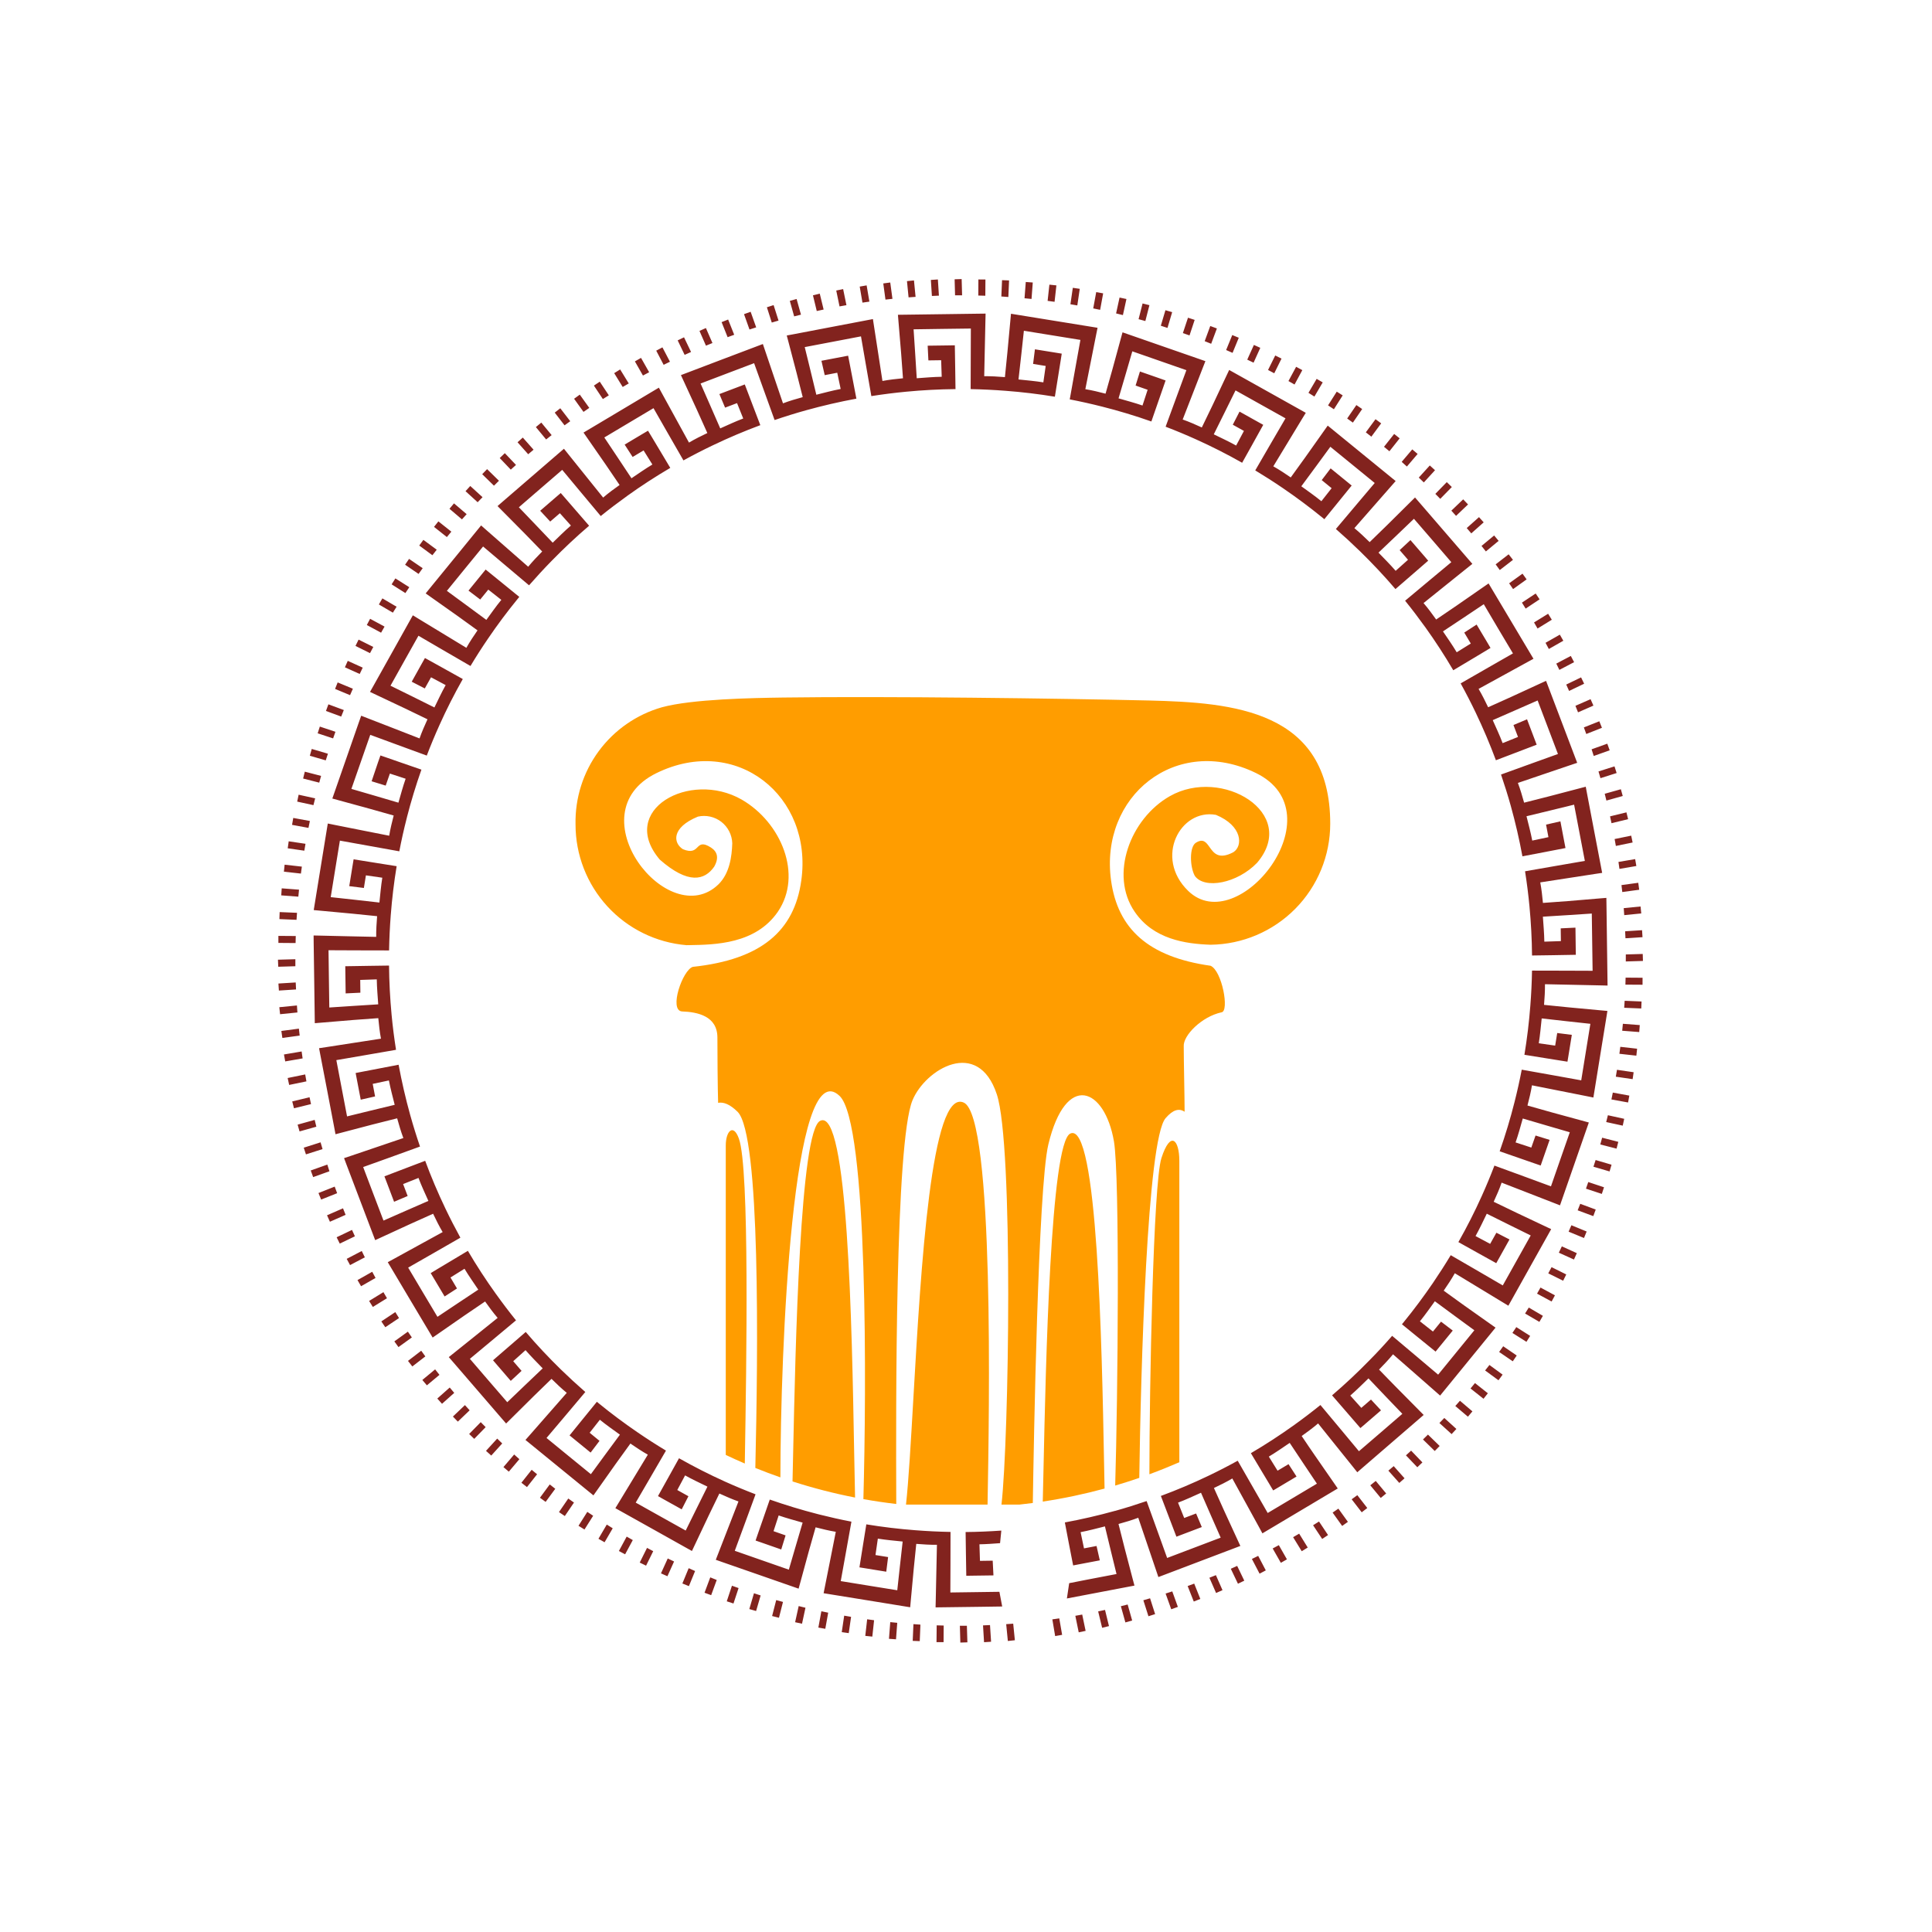 <svg width="143" height="143" viewBox="0 0 143 143" fill="none" xmlns="http://www.w3.org/2000/svg">
<path fill-rule="evenodd" clip-rule="evenodd" d="M107.796 105.766L107.444 106.148L106.541 105.327C106.662 105.201 106.783 105.079 106.902 104.953L107.796 105.766ZM106.559 107.027L106.195 107.398L105.324 106.545C105.448 106.426 105.57 106.303 105.693 106.183L106.559 107.027ZM105.282 108.243L104.905 108.601L104.063 107.72C104.192 107.604 104.319 107.488 104.446 107.371L105.282 108.243ZM103.959 109.418L103.571 109.762L102.762 108.852C102.895 108.742 103.027 108.631 103.158 108.518L103.959 109.418ZM102.6 110.542L102.198 110.873L101.425 109.938C101.56 109.832 101.695 109.723 101.829 109.614L102.6 110.542ZM101.201 111.618L100.789 111.935L100.046 110.972C100.188 110.871 100.328 110.772 100.465 110.668L101.201 111.618ZM99.767 112.642L99.342 112.945L98.636 111.957C98.779 111.862 98.921 111.762 99.062 111.664L99.767 112.642ZM98.297 113.619L97.863 113.908L97.19 112.893C97.337 112.801 97.483 112.712 97.629 112.617L98.297 113.619ZM96.794 114.543L96.35 114.816L95.712 113.777C95.861 113.691 96.011 113.605 96.16 113.516L96.794 114.543ZM95.254 115.417L94.804 115.674L94.199 114.612C94.351 114.532 94.504 114.449 94.655 114.367L95.254 115.417ZM93.69 116.234L93.229 116.477L92.661 115.389C92.815 115.315 92.972 115.239 93.127 115.161L93.69 116.234ZM92.098 116.996L91.629 117.222L91.1 116.115C91.256 116.047 91.412 115.974 91.571 115.902L92.098 116.996ZM90.485 117.698L90.01 117.908L89.516 116.779C89.676 116.715 89.836 116.652 89.997 116.587L90.485 117.698ZM88.844 118.347L88.359 118.54L87.906 117.394C88.07 117.335 88.23 117.273 88.391 117.213L88.844 118.347ZM87.182 118.937L86.691 119.113L86.274 117.948C86.44 117.895 86.603 117.844 86.768 117.79L87.182 118.937ZM85.498 119.471L85.004 119.629L84.627 118.446C84.793 118.399 84.958 118.349 85.124 118.3L85.498 119.471ZM83.799 119.944L83.297 120.086L82.963 118.886C83.13 118.845 83.298 118.804 83.465 118.76L83.799 119.944ZM82.083 120.358L81.576 120.484L81.282 119.271C81.451 119.236 81.619 119.2 81.79 119.161L82.083 120.358ZM80.354 120.712L79.843 120.82L79.593 119.596C79.762 119.566 79.933 119.536 80.102 119.504L80.354 120.712ZM78.615 121.006L78.099 121.097L77.891 119.86C78.063 119.836 78.233 119.813 78.404 119.787L78.615 121.006ZM75.117 121.405L74.597 121.46L74.475 120.215C74.648 120.202 74.821 120.192 74.994 120.178L75.117 121.405ZM73.356 121.516L72.836 121.551L72.76 120.306C72.933 120.3 73.105 120.29 73.277 120.282L73.356 121.516ZM71.603 121.56L71.081 121.577L71.047 120.333C71.22 120.334 71.394 120.335 71.565 120.333L71.603 121.56ZM69.84 121.546L69.317 121.545L69.33 120.303C69.501 120.308 69.675 120.313 69.848 120.317L69.84 121.546ZM68.077 121.471L67.556 121.452L67.609 120.213C67.781 120.225 67.954 120.237 68.126 120.249L68.077 121.471ZM66.32 121.336L65.799 121.299L65.894 120.064C66.067 120.082 66.24 120.098 66.411 120.115L66.32 121.336ZM64.566 121.136L64.045 121.082L64.184 119.854C64.354 119.879 64.525 119.904 64.697 119.924L64.566 121.136ZM62.821 120.878L62.304 120.805L62.484 119.586C62.654 119.616 62.824 119.645 62.994 119.673L62.821 120.878ZM61.086 120.558L60.572 120.468L60.794 119.26C60.963 119.296 61.13 119.332 61.3 119.365L61.086 120.558ZM59.363 120.181L58.852 120.071L59.116 118.875C59.284 118.916 59.453 118.96 59.618 119L59.363 120.181ZM57.656 119.741L57.149 119.613L57.452 118.433C57.617 118.481 57.785 118.523 57.954 118.569L57.656 119.741ZM55.964 119.242L55.462 119.097L55.806 117.928C55.97 117.981 56.133 118.038 56.3 118.089L55.964 119.242ZM54.29 118.686L53.793 118.523L54.176 117.37C54.34 117.428 54.503 117.486 54.667 117.543L54.29 118.686ZM52.638 118.069L52.147 117.889L52.571 116.751C52.73 116.817 52.89 116.882 53.05 116.944L52.638 118.069ZM50.991 117.4L50.507 117.204L50.974 116.072C51.131 116.144 51.288 116.216 51.448 116.282L50.991 117.4ZM49.401 116.668L48.923 116.455L49.424 115.352C49.58 115.429 49.736 115.501 49.892 115.576L49.401 116.668ZM47.82 115.885L47.35 115.656L47.891 114.569C48.044 114.65 48.196 114.732 48.349 114.813L47.82 115.885ZM46.269 115.045L45.808 114.8L46.385 113.734C46.535 113.823 46.685 113.905 46.837 113.991L46.269 115.045ZM44.749 114.153L44.295 113.895L44.912 112.843C45.058 112.936 45.206 113.028 45.351 113.119L44.749 114.153ZM43.261 113.209L42.818 112.933L43.471 111.903C43.616 111.999 43.758 112.097 43.904 112.192L43.261 113.209ZM41.806 112.212L41.373 111.92L42.062 110.915C42.201 111.017 42.343 111.115 42.484 111.215L41.806 112.212ZM40.386 111.164L39.965 110.858L40.69 109.873C40.826 109.981 40.962 110.089 41.099 110.194L40.386 111.164ZM39.005 110.069L38.593 109.747L39.353 108.789C39.487 108.899 39.62 109.009 39.753 109.12L39.005 110.069ZM37.662 108.927L37.263 108.589L38.057 107.657C38.184 107.773 38.314 107.887 38.443 108.003L37.662 108.927ZM36.361 107.736L35.972 107.387L36.801 106.48C36.925 106.599 37.048 106.719 37.173 106.839L36.361 107.736ZM35.101 106.5L34.725 106.138L35.583 105.263C35.701 105.388 35.824 105.51 35.946 105.632L35.101 106.5ZM33.887 105.224L33.523 104.848L34.413 104.001C34.528 104.13 34.646 104.258 34.762 104.386L33.887 105.224ZM32.717 103.904L32.367 103.516L33.287 102.7C33.396 102.833 33.509 102.965 33.622 103.096L32.717 103.904ZM31.596 102.538L31.26 102.14L32.207 101.356C32.313 101.491 32.421 101.628 32.528 101.762L31.596 102.538ZM30.519 101.14L30.198 100.729L31.178 99.976C31.278 100.116 31.379 100.258 31.482 100.396L30.519 101.14ZM29.494 99.707L29.188 99.285L30.19 98.564C30.286 98.707 30.387 98.848 30.484 98.992L29.494 99.707ZM28.518 98.237L28.226 97.805L29.26 97.117C29.352 97.264 29.441 97.411 29.534 97.559L28.518 98.237ZM27.596 96.736L27.32 96.291L28.38 95.641C28.467 95.79 28.556 95.941 28.642 96.091L27.596 96.736ZM26.725 95.202L26.461 94.747L27.551 94.132C27.632 94.284 27.712 94.44 27.796 94.59L26.725 95.202ZM25.91 93.638L25.662 93.176L26.776 92.595C26.852 92.753 26.928 92.908 27.004 93.062L25.91 93.638ZM25.148 92.047L24.917 91.578L26.054 91.034C26.123 91.192 26.197 91.35 26.269 91.507L25.148 92.047ZM24.419 90.429L24.206 89.951L25.388 89.435C25.452 89.598 25.517 89.757 25.581 89.918L24.419 90.429ZM23.77 88.788L23.573 88.304L24.773 87.829C24.832 87.991 24.895 88.153 24.954 88.316L23.77 88.788ZM23.179 87.125L23 86.634L24.227 86.199C24.277 86.363 24.329 86.529 24.383 86.693L23.179 87.125ZM22.645 85.443L22.483 84.948L23.727 84.551C23.775 84.718 23.824 84.884 23.874 85.052L22.645 85.443ZM22.172 83.744L22.029 83.242L23.292 82.89L23.415 83.395L22.172 83.744ZM21.759 82.03L21.63 81.524L22.912 81.215C22.947 81.384 22.984 81.554 23.02 81.722L21.759 82.03ZM21.403 80.303L21.292 79.791L22.589 79.526C22.618 79.696 22.65 79.867 22.68 80.039L21.403 80.303ZM21.111 78.562L21.018 78.048L22.326 77.826C22.349 77.997 22.373 78.169 22.398 78.34L21.111 78.562ZM20.899 76.825L20.825 76.308L22.122 76.136C22.138 76.308 22.16 76.48 22.181 76.65L20.899 76.825ZM20.73 75.068L20.675 74.55L21.977 74.421C21.99 74.595 22 74.768 22.014 74.939L20.73 75.068ZM20.643 73.318L20.608 72.797L21.888 72.718C21.894 72.89 21.904 73.064 21.913 73.236L20.643 73.318ZM20.595 71.555L20.573 71.034L21.862 70.998C21.861 71.172 21.859 71.345 21.862 71.517L20.595 71.555ZM20.606 69.791L20.605 69.271L21.891 69.281C21.884 69.453 21.885 69.624 21.878 69.801L20.606 69.791ZM20.681 68.029L20.699 67.509L21.984 67.563C21.972 67.736 21.957 67.909 21.948 68.082L20.681 68.029ZM20.817 66.272L20.852 65.752L22.133 65.85C22.115 66.023 22.098 66.196 22.082 66.368L20.817 66.272ZM21.014 64.519L21.067 64.001L22.343 64.145C22.318 64.316 22.295 64.489 22.273 64.659L21.014 64.519ZM21.296 62.788L21.369 62.27L22.612 62.455C22.58 62.626 22.553 62.797 22.525 62.965L21.296 62.788ZM21.617 61.053L21.706 60.541L22.936 60.767C22.9 60.935 22.868 61.106 22.832 61.277L21.617 61.053ZM21.997 59.332L22.104 58.822L23.326 59.091C23.283 59.26 23.241 59.428 23.2 59.594L21.997 59.332ZM22.436 57.624L22.56 57.117L23.766 57.429C23.718 57.595 23.675 57.761 23.629 57.929L22.436 57.624ZM22.933 55.937L23.075 55.434L24.271 55.787C24.216 55.951 24.161 56.115 24.111 56.28L22.933 55.937ZM23.513 54.277L23.673 53.779L24.828 54.164C24.768 54.328 24.713 54.492 24.655 54.654L23.513 54.277ZM24.127 52.622L24.307 52.131L25.448 52.555C25.383 52.715 25.317 52.879 25.254 53.038L24.127 52.622ZM24.801 50.992L24.993 50.511L26.119 50.977C26.047 51.135 25.979 51.296 25.91 51.453L24.801 50.992ZM25.529 49.391L25.741 48.914L26.848 49.417C26.773 49.572 26.697 49.728 26.624 49.885L25.529 49.391ZM26.312 47.809L26.542 47.342L27.63 47.885C27.548 48.037 27.467 48.189 27.387 48.343L26.312 47.809ZM27.151 46.261L27.395 45.801L28.463 46.378C28.376 46.529 28.292 46.681 28.206 46.83L27.151 46.261ZM28.043 44.74L28.303 44.29L29.355 44.908C29.263 45.053 29.171 45.201 29.079 45.347L28.043 44.74ZM28.987 43.252L29.265 42.811L30.295 43.464C30.198 43.608 30.1 43.752 30.004 43.897L28.987 43.252ZM29.984 41.799L30.277 41.368L31.286 42.056C31.182 42.197 31.082 42.338 30.981 42.48L29.984 41.799ZM31.031 40.38L31.337 39.959L32.325 40.688C32.217 40.824 32.108 40.96 32.004 41.096L31.031 40.38ZM32.125 38.998L32.447 38.59L33.407 39.351C33.296 39.485 33.186 39.618 33.076 39.752L32.125 38.998ZM33.269 37.658L33.603 37.258L34.54 38.056C34.422 38.184 34.309 38.315 34.192 38.443L33.269 37.658ZM34.457 36.356L34.807 35.971L35.716 36.8C35.595 36.926 35.474 37.048 35.354 37.174L34.457 36.356ZM35.691 35.098L36.053 34.724L36.931 35.584C36.805 35.703 36.683 35.826 36.561 35.949L35.691 35.098ZM36.989 33.903L37.365 33.542L38.193 34.413C38.064 34.53 37.935 34.645 37.807 34.761L36.989 33.903ZM38.307 32.735L38.696 32.387L39.493 33.286C39.36 33.397 39.228 33.509 39.095 33.621L38.307 32.735ZM39.663 31.611L40.065 31.279L40.83 32.205L40.423 32.528L39.663 31.611ZM41.059 30.541L41.471 30.219L42.208 31.177C42.066 31.278 41.926 31.378 41.786 31.481L41.059 30.541ZM42.492 29.515L42.914 29.209L43.617 30.191C43.474 30.288 43.331 30.389 43.189 30.487L42.492 29.515ZM43.959 28.541L44.392 28.25L45.063 29.261C44.916 29.353 44.769 29.442 44.622 29.536L43.959 28.541ZM45.46 27.619L45.902 27.345L46.538 28.381C46.388 28.467 46.238 28.556 46.09 28.643L45.46 27.619ZM46.993 26.749L47.446 26.489L48.048 27.551C47.895 27.632 47.74 27.713 47.589 27.796L46.993 26.749ZM48.572 25.955L49.031 25.711L49.588 26.774C49.432 26.85 49.276 26.924 49.12 27.002L48.572 25.955ZM50.159 25.194L50.629 24.966L51.149 26.052L50.675 26.266L50.159 25.194ZM51.773 24.492L52.249 24.28L52.733 25.39C52.573 25.455 52.411 25.519 52.252 25.585L51.773 24.492ZM53.41 23.843L53.894 23.651L54.343 24.778C54.179 24.835 54.018 24.898 53.856 24.957L53.41 23.843ZM55.07 23.253L55.56 23.077L55.97 24.23C55.804 24.282 55.638 24.334 55.475 24.389L55.07 23.253ZM56.763 22.743L57.26 22.583L57.624 23.729C57.456 23.776 57.29 23.826 57.124 23.874L56.763 22.743ZM58.46 22.271L58.961 22.13L59.285 23.29C59.119 23.334 58.95 23.374 58.781 23.417L58.46 22.271ZM60.172 21.858L60.676 21.734L60.962 22.911C60.792 22.945 60.626 22.982 60.454 23.021L60.172 21.858ZM61.896 21.504L62.406 21.398L62.65 22.588C62.479 22.617 62.309 22.649 62.139 22.679L61.896 21.504ZM63.633 21.212L64.145 21.123L64.349 22.325C64.178 22.349 64.007 22.373 63.836 22.399L63.633 21.212ZM65.377 20.979L65.893 20.909L66.056 22.119C65.884 22.136 65.713 22.157 65.539 22.175L65.377 20.979ZM67.131 20.808L67.649 20.756L67.768 21.973C67.596 21.985 67.422 21.995 67.249 22.009L67.131 20.808ZM68.899 20.72L69.419 20.685L69.495 21.883C69.321 21.887 69.149 21.899 68.976 21.906L68.899 20.72ZM70.658 20.672L71.178 20.656L71.211 21.86C71.037 21.858 70.865 21.857 70.69 21.857L70.658 20.672ZM72.417 20.685L72.938 20.688L72.93 21.889C72.756 21.882 72.583 21.879 72.411 21.875L72.417 20.685ZM74.168 20.737L74.688 20.756L74.635 21.982C74.46 21.969 74.29 21.955 74.116 21.945L74.168 20.737ZM75.924 20.872L76.442 20.909L76.35 22.128C76.178 22.11 76.005 22.093 75.832 22.077L75.924 20.872ZM77.672 21.069L78.191 21.124L78.055 22.339C77.883 22.314 77.713 22.29 77.541 22.269L77.672 21.069ZM79.406 21.303L79.92 21.378L79.739 22.607C79.569 22.577 79.398 22.547 79.229 22.52L79.406 21.303ZM81.138 21.622L81.652 21.713L81.428 22.933C81.257 22.895 81.089 22.861 80.917 22.827L81.138 21.622ZM82.866 22.024L83.375 22.132L83.114 23.322C82.945 23.28 82.777 23.238 82.609 23.198L82.866 22.024ZM84.57 22.461L85.076 22.588L84.775 23.762C84.609 23.714 84.442 23.673 84.274 23.625L84.57 22.461ZM86.261 22.961L86.76 23.104L86.413 24.271C86.25 24.218 86.084 24.161 85.92 24.11L86.261 22.961ZM87.931 23.516L88.425 23.677L88.044 24.827C87.881 24.767 87.718 24.711 87.553 24.654L87.931 23.516ZM89.58 24.13L90.07 24.311L89.647 25.445C89.487 25.38 89.327 25.316 89.167 25.252L89.58 24.13ZM91.208 24.8L91.69 24.999L91.23 26.118C91.071 26.047 90.913 25.977 90.754 25.908L91.208 24.8ZM92.809 25.531L93.283 25.744L92.786 26.844C92.63 26.769 92.473 26.695 92.317 26.62L92.809 25.531ZM94.388 26.312L94.853 26.542L94.316 27.629C94.162 27.546 94.009 27.465 93.856 27.385L94.388 26.312ZM95.935 27.15L96.393 27.396L95.818 28.461C95.668 28.374 95.516 28.29 95.367 28.204L95.935 27.15ZM97.454 28.043L97.903 28.303L97.288 29.352C97.142 29.26 96.995 29.168 96.848 29.076L97.454 28.043ZM98.942 28.988L99.382 29.265L98.73 30.292C98.586 30.194 98.443 30.1 98.298 30.004L98.942 28.988ZM100.394 29.982L100.824 30.275L100.136 31.28C99.996 31.179 99.855 31.079 99.713 30.977L100.394 29.982ZM101.811 31.028L102.23 31.335L101.503 32.321C101.367 32.215 101.232 32.106 101.094 32L101.811 31.028ZM103.191 32.12L103.598 32.444L102.84 33.401C102.707 33.29 102.573 33.18 102.44 33.07L103.191 32.12ZM104.531 33.263L104.928 33.599L104.134 34.531C104.007 34.415 103.877 34.301 103.748 34.185L104.531 33.263ZM105.829 34.452L106.215 34.803L105.387 35.708C105.263 35.587 105.14 35.467 105.014 35.349L105.829 34.452ZM107.086 35.685L107.459 36.048L106.603 36.923C106.483 36.798 106.36 36.677 106.239 36.554L107.086 35.685ZM108.3 36.96L108.66 37.337L107.772 38.183C107.657 38.054 107.543 37.925 107.424 37.797L108.3 36.96ZM109.471 38.276L109.817 38.663L108.899 39.479C108.787 39.346 108.676 39.215 108.563 39.085L109.471 38.276ZM110.591 39.634L110.924 40.033L109.979 40.815C109.874 40.679 109.764 40.544 109.657 40.408L110.591 39.634ZM111.665 41.028L111.985 41.439L111.008 42.193C110.907 42.051 110.808 41.911 110.704 41.772L111.665 41.028ZM112.691 42.461L112.995 42.884L111.994 43.602C111.899 43.459 111.798 43.317 111.701 43.174L112.691 42.461ZM113.665 43.928L113.955 44.361L112.924 45.046C112.833 44.899 112.743 44.751 112.649 44.605L113.665 43.928ZM114.586 45.428L114.86 45.871L113.805 46.521C113.72 46.371 113.633 46.222 113.544 46.072L114.586 45.428ZM115.454 46.975L115.712 47.426L114.64 48.036C114.559 47.883 114.476 47.73 114.395 47.578L115.454 46.975ZM116.266 48.551L116.509 49.011L115.419 49.583C115.344 49.427 115.269 49.271 115.191 49.117L116.266 48.551ZM117.026 50.138L117.253 50.607L116.139 51.141C116.069 50.983 115.997 50.826 115.927 50.668L117.026 50.138ZM117.729 51.751L117.939 52.226L116.801 52.725C116.736 52.564 116.674 52.402 116.608 52.242L117.729 51.751ZM118.376 53.386L118.57 53.87L117.411 54.328C117.354 54.165 117.292 54.004 117.232 53.841L118.376 53.386ZM118.966 55.045L119.143 55.535L117.963 55.955C117.911 55.791 117.859 55.627 117.805 55.461L118.966 55.045ZM119.499 56.723L119.657 57.217L118.46 57.598C118.414 57.43 118.365 57.265 118.315 57.1L119.499 56.723ZM119.97 58.417L120.11 58.917L118.901 59.255C118.86 59.087 118.819 58.919 118.776 58.752L119.97 58.417ZM120.383 60.128L120.507 60.632L119.278 60.93C119.243 60.761 119.207 60.592 119.17 60.424L120.383 60.128ZM120.736 61.852L120.841 62.359L119.601 62.614C119.572 62.443 119.541 62.273 119.509 62.103L120.736 61.852ZM121.029 63.588L121.117 64.099L119.866 64.312C119.841 64.14 119.819 63.968 119.793 63.797L121.029 63.588ZM121.258 65.341L121.328 65.856L120.075 66.025C120.058 65.852 120.037 65.681 120.016 65.511L121.258 65.341ZM121.429 67.095L121.48 67.61L120.22 67.735C120.207 67.563 120.197 67.389 120.183 67.217L121.429 67.095ZM121.539 68.85L121.573 69.367L120.311 69.447C120.305 69.275 120.294 69.103 120.287 68.93L121.539 68.85ZM121.589 70.609L121.605 71.126L120.336 71.164C120.336 70.99 120.339 70.818 120.337 70.645L121.589 70.609ZM121.577 72.37L121.575 72.887L120.308 72.879C120.314 72.706 120.318 72.533 120.321 72.361L121.577 72.37ZM121.502 74.127L121.481 74.644L120.216 74.592C120.229 74.42 120.241 74.247 120.252 74.075L121.502 74.127ZM121.37 75.873L121.331 76.389L120.07 76.292C120.088 76.121 120.104 75.949 120.12 75.777L121.37 75.873ZM121.173 77.622L121.117 78.137L119.862 77.997C119.886 77.826 119.909 77.655 119.93 77.482L121.173 77.622ZM120.916 79.363L120.842 79.875L119.597 79.693L119.683 79.183L120.916 79.363ZM120.597 81.093L120.505 81.602L119.272 81.377C119.307 81.207 119.341 81.038 119.375 80.869L120.597 81.093ZM120.218 82.811L120.109 83.317L118.885 83.05C118.927 82.882 118.971 82.713 119.011 82.546L120.218 82.811ZM119.781 84.516L119.652 85.018L118.448 84.71C118.494 84.543 118.536 84.376 118.584 84.209L119.781 84.516ZM119.281 86.208L119.135 86.706L117.942 86.356C117.995 86.192 118.051 86.027 118.102 85.861L119.281 86.208ZM118.723 87.878L118.561 88.369L117.387 87.981C117.446 87.817 117.502 87.655 117.558 87.491L118.723 87.878ZM118.11 89.527L117.93 90.012L116.773 89.583C116.837 89.421 116.901 89.262 116.964 89.102L118.11 89.527ZM117.438 91.152L117.242 91.633L116.103 91.163C116.172 91.005 116.242 90.847 116.31 90.688L117.438 91.152ZM116.711 92.754L116.499 93.226L115.379 92.72C115.455 92.564 115.529 92.408 115.602 92.252L116.711 92.754ZM115.929 94.33L115.699 94.795L114.597 94.249C114.678 94.096 114.762 93.945 114.841 93.79L115.929 94.33ZM115.091 95.876L114.846 96.333L113.767 95.751C113.853 95.601 113.937 95.449 114.023 95.3L115.091 95.876ZM114.2 97.394L113.94 97.841L112.881 97.222C112.972 97.075 113.066 96.929 113.155 96.781L114.2 97.394ZM113.257 98.878L112.982 99.317L111.944 98.66C112.041 98.517 112.138 98.374 112.232 98.228L113.257 98.878ZM112.263 100.33L111.971 100.759L110.96 100.068C111.063 99.928 111.161 99.786 111.262 99.645L112.263 100.33ZM111.218 101.746L110.913 102.163L109.922 101.438C110.029 101.303 110.138 101.168 110.243 101.031L111.218 101.746ZM110.126 103.125L109.805 103.532L108.843 102.77C108.953 102.637 109.063 102.504 109.173 102.37L110.126 103.125ZM74.021 114.22C73.518 114.257 73.002 114.296 72.495 114.304C72.507 114.711 72.52 115.12 72.534 115.53C72.85 115.526 73.165 115.52 73.476 115.516C73.494 115.879 73.514 116.24 73.532 116.605C73.036 116.612 72.54 116.618 72.045 116.625C71.87 116.626 71.697 116.628 71.521 116.633C71.516 116.451 71.515 116.268 71.512 116.087L71.493 114.929C71.488 114.544 71.477 113.844 71.472 113.457C71.471 113.436 71.47 113.415 71.468 113.396C72.35 113.388 73.234 113.35 74.114 113.289L74.021 114.22ZM103.041 98.875C103.055 98.887 103.069 98.898 103.083 98.909C103.602 99.348 104.366 99.988 104.886 100.428C105.407 100.868 105.927 101.307 106.446 101.747C106.894 101.199 107.34 100.652 107.786 100.105L109.126 98.463C108.649 98.115 108.172 97.764 107.696 97.415C107.22 97.066 106.679 96.663 106.203 96.314C105.847 96.805 105.486 97.322 105.097 97.799C105.418 98.052 105.741 98.303 106.062 98.556L106.659 97.824C106.948 98.044 107.238 98.264 107.528 98.484L106.587 99.636C106.476 99.77 106.367 99.907 106.257 100.041C106.116 99.929 105.973 99.813 105.834 99.699C105.534 99.455 105.233 99.212 104.934 98.969C104.635 98.726 104.091 98.282 103.792 98.038C103.784 98.032 103.775 98.025 103.767 98.018C103.811 97.965 103.854 97.912 103.898 97.859C104.667 96.917 105.386 95.948 106.059 94.963C106.52 94.285 106.96 93.6 107.378 92.905C107.392 92.914 107.409 92.922 107.424 92.931C108.012 93.274 108.875 93.771 109.464 94.114C110.052 94.457 110.641 94.801 111.23 95.143C111.574 94.526 111.919 93.91 112.264 93.294C112.609 92.678 112.954 92.061 113.298 91.444C112.767 91.183 112.237 90.92 111.707 90.659C111.178 90.397 110.575 90.096 110.046 89.834C109.78 90.379 109.515 90.951 109.214 91.489C109.575 91.681 109.935 91.873 110.296 92.067C110.45 91.791 110.604 91.517 110.757 91.243C111.081 91.407 111.404 91.573 111.728 91.74L111.003 93.039C110.919 93.191 110.833 93.344 110.747 93.496C110.588 93.408 110.429 93.319 110.272 93.232C109.934 93.043 109.596 92.855 109.259 92.669C108.922 92.481 108.311 92.139 107.973 91.952C107.965 91.945 107.955 91.942 107.945 91.936C108.577 90.821 109.153 89.686 109.673 88.53C110.009 87.784 110.322 87.032 110.612 86.273C110.629 86.28 110.648 86.286 110.664 86.292C111.303 86.529 112.24 86.868 112.88 87.103C113.519 87.338 114.157 87.574 114.797 87.809C115.028 87.141 115.261 86.474 115.493 85.807L116.191 83.806C115.623 83.642 115.055 83.476 114.488 83.31C113.922 83.144 113.276 82.953 112.71 82.788C112.544 83.37 112.382 83.98 112.178 84.558C112.567 84.685 112.955 84.812 113.343 84.939C113.448 84.642 113.551 84.345 113.656 84.047C114.002 84.153 114.35 84.263 114.697 84.37C114.534 84.837 114.371 85.305 114.208 85.773L114.036 86.267C113.863 86.209 113.692 86.149 113.521 86.09C113.158 85.965 112.79 85.837 112.427 85.71C112.065 85.582 111.401 85.354 111.037 85.227C111.025 85.223 111.013 85.219 111.001 85.215C111.426 84.01 111.793 82.791 112.103 81.559C112.303 80.768 112.48 79.973 112.634 79.174C112.657 79.178 112.681 79.182 112.704 79.186C113.373 79.308 114.355 79.48 115.025 79.6C115.695 79.72 116.365 79.842 117.037 79.963C117.149 79.265 117.262 78.567 117.375 77.871C117.489 77.174 117.602 76.477 117.714 75.779C117.127 75.716 116.54 75.652 115.954 75.587C115.367 75.523 114.696 75.446 114.111 75.38C114.046 75.983 113.993 76.611 113.895 77.22C114.3 77.278 114.703 77.335 115.108 77.393L115.26 76.46C115.621 76.506 115.981 76.552 116.341 76.597L116.103 78.066C116.074 78.237 116.047 78.41 116.018 78.582C115.839 78.554 115.659 78.524 115.481 78.497C115.1 78.435 114.717 78.374 114.337 78.314L112.883 78.08C112.866 78.076 112.85 78.074 112.832 78.072C113.03 76.87 113.176 75.663 113.269 74.452C113.337 73.583 113.381 72.712 113.394 71.842C113.422 71.842 113.45 71.841 113.477 71.841C114.158 71.845 115.154 71.845 115.836 71.846C116.518 71.848 117.197 71.852 117.879 71.854C117.868 71.148 117.859 70.442 117.849 69.737C117.84 69.031 117.83 68.325 117.819 67.618C117.228 67.656 116.639 67.695 116.051 67.734C115.462 67.771 114.788 67.812 114.199 67.85C114.24 68.455 114.297 69.083 114.306 69.698C114.713 69.686 115.122 69.671 115.532 69.658C115.527 69.344 115.524 69.028 115.519 68.714C115.883 68.696 116.245 68.679 116.61 68.661C116.617 69.157 116.624 69.652 116.629 70.148C116.632 70.322 116.634 70.497 116.637 70.671C116.454 70.675 116.272 70.678 116.092 70.68C115.707 70.686 115.321 70.692 114.934 70.7C114.549 70.705 113.848 70.715 113.463 70.721C113.44 70.72 113.418 70.722 113.396 70.723C113.384 69.506 113.321 68.293 113.206 67.082C113.124 66.215 113.015 65.351 112.879 64.49C112.908 64.486 112.936 64.479 112.965 64.474C113.637 64.36 114.618 64.187 115.29 64.069C115.962 63.95 116.632 63.837 117.305 63.721C117.172 63.028 117.04 62.334 116.908 61.64C116.776 60.946 116.643 60.252 116.51 59.558C115.937 59.7 115.361 59.839 114.788 59.979C114.215 60.119 113.558 60.277 112.986 60.415C113.133 61.002 113.296 61.612 113.412 62.217C113.812 62.133 114.211 62.047 114.61 61.963C114.551 61.654 114.493 61.343 114.434 61.035L115.496 60.793L115.773 62.255C115.806 62.426 115.838 62.599 115.872 62.769C115.692 62.804 115.514 62.838 115.336 62.873C114.955 62.946 114.576 63.019 114.199 63.092C113.82 63.165 113.132 63.296 112.753 63.369L112.685 63.382C112.454 62.13 112.168 60.89 111.826 59.661C111.608 58.877 111.364 58.101 111.101 57.329C111.125 57.321 111.149 57.311 111.173 57.302C111.814 57.072 112.75 56.731 113.39 56.5L115.314 55.809L114.562 53.827C114.311 53.168 114.06 52.507 113.81 51.846C113.268 52.085 112.726 52.323 112.186 52.559C111.645 52.798 111.027 53.065 110.487 53.303C110.733 53.856 111.002 54.426 111.219 55.003C111.599 54.851 111.977 54.699 112.357 54.547C112.244 54.253 112.132 53.959 112.021 53.664L113.026 53.241L113.554 54.631C113.616 54.794 113.678 54.957 113.739 55.12C113.569 55.186 113.401 55.248 113.23 55.314C112.869 55.451 112.508 55.59 112.148 55.727C111.787 55.863 111.13 56.114 110.772 56.252C110.755 56.26 110.739 56.265 110.722 56.272C110.279 55.081 109.782 53.909 109.231 52.756C108.88 52.023 108.507 51.299 108.113 50.583C108.13 50.573 108.148 50.563 108.165 50.552C108.756 50.216 109.618 49.718 110.21 49.378C110.802 49.038 111.392 48.702 111.984 48.363C111.622 47.756 111.26 47.15 110.899 46.543C110.538 45.937 110.179 45.329 109.824 44.721L108.35 45.706C107.858 46.034 107.296 46.406 106.803 46.733C107.144 47.236 107.505 47.751 107.821 48.28C108.168 48.064 108.514 47.847 108.863 47.632C108.7 47.362 108.54 47.09 108.379 46.821C108.683 46.623 108.99 46.426 109.294 46.228C109.548 46.654 109.802 47.08 110.057 47.506C110.145 47.655 110.235 47.805 110.323 47.958C110.168 48.052 110.012 48.145 109.858 48.239C109.526 48.438 109.194 48.636 108.864 48.835L107.598 49.592C107.588 49.598 107.577 49.604 107.567 49.611C106.926 48.519 106.232 47.453 105.487 46.412C105.486 46.412 105.486 46.412 105.485 46.412C105.484 46.411 105.484 46.41 105.484 46.41C105.009 45.75 104.517 45.099 104.001 44.463L104.043 44.429C104.565 43.994 105.329 43.352 105.852 42.917L107.422 41.61C106.961 41.074 106.5 40.538 106.04 40.003C105.581 39.468 105.119 38.933 104.655 38.399C104.229 38.808 103.8 39.216 103.375 39.625C102.95 40.035 102.458 40.496 102.031 40.904C102.452 41.34 102.899 41.785 103.302 42.251C103.605 41.978 103.91 41.705 104.216 41.433C104.009 41.196 103.804 40.957 103.598 40.718C103.863 40.472 104.131 40.224 104.397 39.976C104.721 40.351 105.045 40.727 105.369 41.102C105.482 41.234 105.596 41.367 105.71 41.5C105.573 41.62 105.435 41.738 105.298 41.858C105.007 42.111 104.715 42.364 104.424 42.616C104.133 42.868 103.601 43.327 103.311 43.58C103.302 43.587 103.295 43.595 103.286 43.601C102.467 42.641 101.595 41.714 100.678 40.817L100.675 40.814C100.096 40.249 99.497 39.696 98.878 39.155C98.889 39.142 98.901 39.127 98.913 39.113C99.353 38.593 99.993 37.83 100.433 37.31C100.873 36.79 101.312 36.269 101.752 35.749C101.204 35.302 100.657 34.856 100.111 34.409C99.564 33.962 99.016 33.515 98.468 33.069C98.119 33.547 97.77 34.024 97.421 34.499C97.07 34.976 96.669 35.517 96.319 35.993C96.81 36.349 97.327 36.709 97.804 37.099C98.057 36.778 98.308 36.456 98.562 36.134C98.318 35.933 98.074 35.736 97.829 35.536C98.049 35.247 98.269 34.958 98.489 34.668C98.873 34.981 99.256 35.294 99.641 35.607C99.775 35.719 99.91 35.83 100.046 35.938C99.932 36.081 99.817 36.222 99.703 36.362L98.973 37.261C98.73 37.56 98.287 38.104 98.044 38.404L98.022 38.43C97.969 38.386 97.915 38.341 97.862 38.297C96.919 37.529 95.953 36.811 94.967 36.138C94.291 35.676 93.603 35.236 92.909 34.818L92.936 34.771C93.28 34.183 93.776 33.318 94.119 32.73C94.463 32.142 94.806 31.553 95.149 30.964C94.531 30.619 93.916 30.275 93.3 29.931C92.683 29.587 92.065 29.24 91.45 28.896C91.188 29.427 90.926 29.956 90.665 30.485C90.404 31.014 90.103 31.619 89.84 32.147C90.385 32.413 90.958 32.679 91.494 32.978C91.687 32.618 91.879 32.257 92.072 31.896C91.798 31.743 91.523 31.59 91.247 31.436L91.746 30.466C92.178 30.708 92.612 30.95 93.044 31.191C93.197 31.276 93.349 31.362 93.501 31.446C93.412 31.606 93.324 31.765 93.235 31.924L92.673 32.938C92.484 33.273 92.143 33.885 91.955 34.223C91.95 34.233 91.945 34.243 91.939 34.252C90.825 33.621 89.69 33.045 88.534 32.525C87.787 32.188 87.035 31.874 86.277 31.585C86.282 31.567 86.289 31.549 86.294 31.53C86.53 30.892 86.871 29.955 87.106 29.316C87.341 28.677 87.577 28.038 87.812 27.399C87.145 27.168 86.478 26.935 85.812 26.702C85.146 26.469 84.479 26.236 83.81 26.004C83.645 26.573 83.48 27.14 83.314 27.707C83.148 28.274 82.957 28.921 82.791 29.485C83.374 29.653 83.983 29.815 84.563 30.015L84.944 28.85C84.647 28.746 84.35 28.642 84.053 28.538C84.159 28.192 84.268 27.844 84.375 27.497C84.841 27.66 85.31 27.823 85.779 27.986C85.942 28.043 86.108 28.102 86.273 28.162C86.214 28.333 86.154 28.504 86.095 28.677L85.715 29.769C85.589 30.134 85.358 30.796 85.233 31.161L85.221 31.197C84.015 30.771 82.798 30.404 81.57 30.095C81.569 30.095 81.567 30.095 81.565 30.094C80.773 29.893 79.977 29.715 79.179 29.561C79.184 29.539 79.187 29.517 79.191 29.493C79.313 28.822 79.486 27.841 79.606 27.171C79.726 26.5 79.848 25.831 79.968 25.159C79.269 25.047 78.573 24.934 77.877 24.82C77.181 24.706 76.484 24.593 75.784 24.481C75.72 25.07 75.656 25.656 75.593 26.242C75.528 26.828 75.451 27.5 75.386 28.086C75.989 28.15 76.617 28.202 77.225 28.301C77.282 27.896 77.339 27.492 77.398 27.087C77.088 27.036 76.777 26.986 76.466 26.936C76.511 26.576 76.556 26.215 76.602 25.855C77.091 25.934 77.582 26.014 78.07 26.092C78.243 26.121 78.415 26.149 78.587 26.176C78.56 26.357 78.531 26.537 78.502 26.715C78.44 27.096 78.38 27.478 78.319 27.859C78.258 28.24 78.147 28.933 78.086 29.313C78.083 29.329 78.08 29.346 78.077 29.363C76.871 29.164 75.66 29.019 74.445 28.927C73.579 28.859 72.713 28.817 71.847 28.801C71.845 28.774 71.845 28.746 71.844 28.718C71.848 28.038 71.848 27.041 71.852 26.361L71.859 24.317C71.152 24.327 70.447 24.337 69.739 24.344C69.032 24.352 68.327 24.365 67.621 24.375C67.661 24.966 67.7 25.556 67.737 26.144C67.774 26.733 67.815 27.406 67.854 27.997C68.457 27.954 69.087 27.897 69.702 27.888C69.687 27.48 69.675 27.073 69.661 26.662C69.345 26.666 69.032 26.672 68.716 26.675C68.699 26.312 68.682 25.949 68.663 25.587C69.158 25.58 69.655 25.573 70.149 25.567C70.325 25.565 70.499 25.565 70.673 25.558C70.677 25.741 70.68 25.924 70.682 26.103C70.688 26.489 70.695 26.877 70.701 27.262C70.707 27.647 70.716 28.348 70.722 28.733C70.724 28.756 70.724 28.777 70.726 28.8C69.509 28.812 68.296 28.875 67.087 28.991C66.219 29.073 65.355 29.182 64.495 29.318C64.49 29.291 64.483 29.262 64.48 29.235C64.365 28.565 64.191 27.584 64.075 26.911C63.958 26.239 63.843 25.57 63.727 24.897C63.035 25.032 62.341 25.164 61.647 25.294L59.564 25.691C59.705 26.266 59.846 26.84 59.986 27.414C60.126 27.988 60.283 28.644 60.422 29.217C61.009 29.07 61.619 28.906 62.223 28.79C62.14 28.39 62.055 27.99 61.97 27.589C61.663 27.65 61.353 27.708 61.043 27.767C60.963 27.413 60.882 27.059 60.8 26.704C61.287 26.611 61.774 26.518 62.261 26.425C62.432 26.392 62.605 26.36 62.775 26.327C62.81 26.505 62.845 26.684 62.879 26.863L63.098 28C63.171 28.379 63.303 29.068 63.375 29.445C63.38 29.466 63.385 29.487 63.387 29.507C62.136 29.739 60.897 30.025 59.668 30.366C58.884 30.584 58.106 30.825 57.335 31.09C57.325 31.067 57.317 31.045 57.308 31.021C57.081 30.382 56.737 29.445 56.508 28.805C56.279 28.165 56.046 27.523 55.816 26.881C55.154 27.133 54.495 27.382 53.835 27.632C53.174 27.882 52.514 28.135 51.854 28.386L52.568 30.01C52.806 30.551 53.073 31.167 53.31 31.708C53.863 31.462 54.434 31.193 55.011 30.976C54.859 30.597 54.706 30.219 54.553 29.837C54.259 29.95 53.965 30.061 53.669 30.172C53.529 29.838 53.388 29.504 53.247 29.168C53.709 28.992 54.174 28.816 54.637 28.641C54.8 28.578 54.964 28.516 55.126 28.455C55.191 28.625 55.256 28.795 55.321 28.965C55.458 29.326 55.596 29.686 55.733 30.047C55.869 30.407 56.119 31.063 56.258 31.422C56.263 31.437 56.27 31.453 56.277 31.469C55.086 31.911 53.914 32.408 52.762 32.96C52.028 33.311 51.303 33.683 50.587 34.077L50.559 34.029C50.223 33.438 49.725 32.576 49.384 31.984C49.043 31.391 48.707 30.802 48.37 30.211C47.761 30.572 47.155 30.933 46.549 31.295C45.944 31.656 45.337 32.018 44.729 32.38C45.059 32.873 45.387 33.364 45.713 33.854C46.041 34.345 46.413 34.907 46.739 35.4C47.244 35.061 47.757 34.698 48.287 34.382C48.071 34.035 47.854 33.689 47.637 33.339C47.368 33.502 47.097 33.662 46.825 33.823C46.63 33.519 46.431 33.212 46.234 32.907C46.659 32.653 47.086 32.4 47.511 32.146C47.662 32.058 47.812 31.968 47.963 31.88C48.057 32.035 48.151 32.19 48.245 32.346C48.441 32.676 48.642 33.009 48.84 33.34C49.038 33.67 49.396 34.272 49.594 34.602C49.6 34.612 49.607 34.621 49.612 34.631C48.521 35.272 47.455 35.964 46.417 36.709L46.415 36.711C46.414 36.712 46.414 36.712 46.413 36.713C46.413 36.714 46.412 36.714 46.412 36.715C45.752 37.188 45.101 37.68 44.465 38.196C44.453 38.182 44.443 38.17 44.432 38.157C43.997 37.633 43.354 36.87 42.919 36.346C42.484 35.823 42.049 35.301 41.613 34.777C41.078 35.239 40.543 35.701 40.008 36.16C39.472 36.62 38.938 37.082 38.404 37.546C38.813 37.972 39.222 38.399 39.63 38.827C40.038 39.254 40.501 39.743 40.909 40.169C41.345 39.749 41.79 39.3 42.257 38.899C41.985 38.594 41.712 38.291 41.44 37.987C41.202 38.192 40.962 38.397 40.724 38.604C40.479 38.338 40.231 38.07 39.983 37.804C40.358 37.48 40.734 37.157 41.108 36.832C41.24 36.719 41.374 36.606 41.505 36.492C41.625 36.628 41.744 36.765 41.863 36.903C42.115 37.195 42.369 37.487 42.621 37.779C42.873 38.07 43.332 38.598 43.585 38.891C43.591 38.899 43.598 38.906 43.605 38.913C42.644 39.733 41.717 40.605 40.822 41.522L40.818 41.526C40.252 42.105 39.699 42.704 39.159 43.322C39.146 43.312 39.132 43.3 39.119 43.289C38.6 42.849 37.836 42.208 37.316 41.769C36.796 41.33 36.276 40.889 35.756 40.45C35.309 40.998 34.862 41.544 34.415 42.09C33.969 42.639 33.523 43.185 33.076 43.734C33.554 44.083 34.031 44.433 34.506 44.782C34.98 45.13 35.525 45.532 35.998 45.882C36.356 45.391 36.715 44.874 37.107 44.4C36.785 44.146 36.464 43.896 36.141 43.641C35.944 43.885 35.746 44.129 35.544 44.374C35.254 44.154 34.965 43.933 34.676 43.715C34.989 43.329 35.301 42.945 35.615 42.562C35.726 42.428 35.838 42.293 35.946 42.156C36.09 42.271 36.23 42.386 36.371 42.501C36.667 42.745 36.971 42.987 37.269 43.23C37.568 43.472 38.112 43.916 38.411 44.159C38.42 44.167 38.427 44.173 38.437 44.18C38.392 44.235 38.345 44.286 38.303 44.343C37.534 45.285 36.815 46.249 36.144 47.236C35.681 47.911 35.241 48.597 34.824 49.294C34.808 49.285 34.793 49.277 34.778 49.268C34.19 48.925 33.326 48.427 32.738 48.085C32.149 47.743 31.561 47.398 30.972 47.055C30.627 47.672 30.282 48.288 29.936 48.903C29.591 49.519 29.246 50.136 28.902 50.754C29.435 51.016 29.965 51.277 30.493 51.537C31.022 51.8 31.626 52.102 32.154 52.364C32.42 51.819 32.686 51.246 32.987 50.709C32.624 50.514 32.265 50.325 31.904 50.131C31.753 50.406 31.597 50.68 31.442 50.956C31.12 50.79 30.796 50.623 30.474 50.458L31.198 49.159C31.282 49.007 31.369 48.855 31.454 48.704C31.612 48.789 31.771 48.879 31.93 48.967C32.267 49.153 32.607 49.343 32.942 49.529C33.277 49.715 33.89 50.059 34.227 50.246C34.236 50.251 34.246 50.256 34.254 50.261C33.623 51.375 33.047 52.51 32.528 53.667C32.191 54.414 31.878 55.167 31.589 55.925C31.572 55.919 31.554 55.914 31.536 55.907C30.899 55.671 29.961 55.332 29.323 55.096C28.684 54.86 28.046 54.623 27.405 54.39C27.171 55.056 26.938 55.723 26.707 56.39L26.009 58.392C26.577 58.556 27.144 58.721 27.712 58.888C28.279 59.053 28.925 59.245 29.49 59.411C29.658 58.829 29.82 58.22 30.024 57.639C29.636 57.511 29.247 57.384 28.858 57.257C28.755 57.555 28.65 57.851 28.547 58.148C28.199 58.043 27.852 57.934 27.506 57.827L27.984 56.411C28.043 56.246 28.1 56.082 28.159 55.916C28.331 55.975 28.501 56.033 28.673 56.093C29.038 56.22 29.402 56.347 29.766 56.473C30.129 56.599 30.793 56.831 31.158 56.954C31.169 56.959 31.18 56.963 31.192 56.966C30.781 58.132 30.423 59.309 30.118 60.498C30.121 60.501 30.118 60.504 30.118 60.508C30.115 60.518 30.112 60.529 30.11 60.539C30.108 60.548 30.106 60.557 30.103 60.565C30.102 60.571 30.099 60.574 30.099 60.58C30.096 60.593 30.093 60.607 30.089 60.619C29.887 61.411 29.709 62.209 29.556 63.011C29.534 63.005 29.512 63.002 29.49 62.999C28.819 62.877 27.838 62.704 27.168 62.582C26.498 62.461 25.827 62.341 25.157 62.22C25.045 62.919 24.931 63.616 24.817 64.312L24.478 66.403C25.066 66.469 25.653 66.533 26.239 66.595C26.825 66.659 27.495 66.738 28.083 66.803C28.146 66.2 28.199 65.572 28.297 64.965C27.894 64.906 27.489 64.848 27.084 64.791C27.035 65.1 26.985 65.411 26.933 65.724C26.573 65.678 26.21 65.633 25.851 65.589C25.93 65.1 26.009 64.61 26.088 64.12C26.118 63.948 26.144 63.776 26.173 63.603C26.352 63.63 26.532 63.66 26.711 63.69C27.092 63.751 27.474 63.811 27.855 63.873C28.236 63.934 28.929 64.044 29.307 64.104C29.324 64.108 29.339 64.109 29.358 64.114C29.16 65.317 29.015 66.525 28.922 67.737C28.855 68.606 28.814 69.476 28.798 70.347C28.77 70.346 28.743 70.347 28.716 70.347C28.035 70.344 27.039 70.345 26.36 70.342C25.68 70.339 24.997 70.337 24.316 70.333C24.325 71.041 24.334 71.746 24.344 72.45C24.355 73.153 24.364 73.861 24.374 74.572C24.965 74.531 25.555 74.493 26.143 74.455C26.732 74.418 27.406 74.378 27.995 74.338C27.954 73.733 27.896 73.106 27.888 72.49C27.478 72.504 27.071 72.517 26.662 72.531C26.667 72.846 26.671 73.16 26.674 73.476C26.311 73.493 25.948 73.509 25.584 73.528C25.576 73.031 25.571 72.537 25.563 72.041C25.562 71.866 25.561 71.691 25.556 71.517C25.737 71.514 25.921 71.51 26.101 71.509C26.486 71.503 26.874 71.494 27.26 71.49C27.645 71.487 28.345 71.474 28.731 71.469C28.753 71.467 28.774 71.467 28.795 71.468C28.807 72.683 28.87 73.897 28.984 75.109C29.066 75.977 29.175 76.841 29.312 77.701C29.285 77.706 29.257 77.713 29.232 77.718C28.558 77.829 27.58 78.005 26.909 78.12C26.237 78.234 25.566 78.353 24.895 78.467C25.027 79.163 25.16 79.855 25.291 80.549L25.688 82.632C26.262 82.491 26.836 82.35 27.411 82.21C27.984 82.07 28.639 81.914 29.214 81.775C29.066 81.187 28.903 80.577 28.785 79.971L27.587 80.225C27.646 80.533 27.703 80.844 27.762 81.154C27.409 81.234 27.054 81.313 26.7 81.395C26.608 80.909 26.516 80.421 26.421 79.935C26.389 79.763 26.357 79.592 26.323 79.42C26.503 79.385 26.682 79.35 26.858 79.317L27.999 79.098C28.376 79.025 29.066 78.894 29.445 78.819C29.464 78.815 29.483 78.811 29.503 78.809C29.736 80.059 30.02 81.301 30.362 82.529C30.581 83.314 30.823 84.092 31.087 84.863C31.065 84.871 31.043 84.879 31.021 84.888C30.38 85.118 29.445 85.459 28.805 85.69C28.164 85.921 27.522 86.151 26.88 86.381C27.132 87.043 27.381 87.702 27.631 88.363C27.882 89.024 28.134 89.683 28.385 90.343C28.927 90.104 29.467 89.867 30.009 89.629C30.55 89.391 31.167 89.124 31.708 88.887C31.46 88.333 31.192 87.763 30.975 87.186C30.596 87.338 30.218 87.49 29.837 87.641C29.95 87.936 30.062 88.231 30.173 88.525C29.838 88.666 29.503 88.807 29.168 88.95C28.994 88.485 28.817 88.02 28.641 87.558C28.579 87.396 28.517 87.231 28.454 87.069C28.625 87.004 28.795 86.938 28.965 86.873C29.325 86.739 29.688 86.598 30.047 86.46C30.407 86.322 31.061 86.077 31.422 85.937C31.438 85.932 31.451 85.925 31.47 85.918C31.911 87.109 32.408 88.281 32.959 89.434C33.309 90.167 33.682 90.892 34.075 91.608C34.061 91.618 34.044 91.626 34.028 91.637C33.438 91.972 32.575 92.472 31.984 92.811C31.393 93.151 30.801 93.487 30.211 93.825C30.572 94.434 30.933 95.041 31.293 95.647C31.654 96.252 32.016 96.859 32.379 97.467C32.871 97.137 33.363 96.809 33.854 96.482C34.346 96.153 34.908 95.782 35.4 95.456C35.061 94.951 34.698 94.436 34.381 93.909C34.036 94.125 33.688 94.34 33.343 94.555C33.504 94.828 33.664 95.096 33.825 95.368C33.519 95.565 33.215 95.761 32.909 95.96C32.656 95.533 32.402 95.106 32.148 94.681C32.06 94.533 31.969 94.381 31.879 94.232C32.035 94.136 32.19 94.043 32.345 93.949C32.678 93.752 33.009 93.553 33.339 93.355C33.669 93.156 34.272 92.797 34.604 92.598C34.612 92.593 34.621 92.588 34.63 92.581C35.271 93.673 35.964 94.739 36.71 95.777C36.71 95.777 36.714 95.78 36.715 95.781C37.188 96.442 37.678 97.09 38.194 97.728L38.158 97.757C37.632 98.194 36.872 98.833 36.348 99.269C35.823 99.706 35.301 100.14 34.779 100.576C35.239 101.112 35.7 101.647 36.16 102.183C36.62 102.718 37.082 103.253 37.546 103.787L38.827 102.56C39.254 102.153 39.744 101.69 40.169 101.281C39.749 100.845 39.302 100.4 38.898 99.934C38.596 100.206 38.292 100.479 37.987 100.751C38.194 100.989 38.398 101.227 38.604 101.467C38.338 101.712 38.071 101.961 37.805 102.208C37.481 101.834 37.158 101.459 36.835 101.082C36.719 100.951 36.606 100.817 36.493 100.683C36.628 100.566 36.767 100.445 36.903 100.327C37.195 100.075 37.486 99.821 37.78 99.569C38.074 99.317 38.6 98.858 38.892 98.606C38.898 98.599 38.905 98.593 38.912 98.587C39.733 99.548 40.604 100.477 41.524 101.374C42.104 101.938 42.704 102.491 43.323 103.03C43.311 103.045 43.302 103.056 43.29 103.07C42.85 103.59 42.211 104.353 41.772 104.873C41.332 105.393 40.892 105.913 40.452 106.433C41 106.881 41.546 107.326 42.092 107.775C42.639 108.223 43.188 108.666 43.735 109.114C44.084 108.636 44.434 108.159 44.783 107.683C45.132 107.207 45.535 106.666 45.885 106.189C45.394 105.833 44.876 105.474 44.4 105.085L43.644 106.048C43.885 106.248 44.129 106.445 44.374 106.647C44.157 106.933 43.935 107.225 43.715 107.515C43.331 107.202 42.947 106.888 42.563 106.575C42.429 106.464 42.293 106.352 42.157 106.243C42.271 106.102 42.385 105.961 42.5 105.82C42.743 105.522 42.987 105.22 43.23 104.921C43.472 104.622 43.916 104.079 44.159 103.779L44.178 103.755C44.232 103.799 44.286 103.844 44.338 103.887C45.28 104.656 46.248 105.374 47.234 106.047C47.911 106.51 48.597 106.95 49.292 107.368C49.281 107.381 49.275 107.397 49.267 107.413C48.922 108 48.427 108.863 48.083 109.452C47.739 110.04 47.399 110.631 47.054 111.218C47.671 111.564 48.286 111.908 48.903 112.253C49.52 112.598 50.137 112.941 50.753 113.286C51.014 112.756 51.276 112.227 51.538 111.697C51.801 111.168 52.101 110.565 52.362 110.036C51.819 109.768 51.245 109.505 50.708 109.204L50.13 110.286C50.405 110.438 50.679 110.594 50.955 110.746C50.79 111.07 50.622 111.394 50.457 111.717C50.024 111.476 49.592 111.234 49.158 110.993C49.006 110.909 48.853 110.822 48.702 110.736L48.965 110.261C49.153 109.925 49.342 109.584 49.529 109.249C49.715 108.914 50.057 108.3 50.244 107.961C50.25 107.954 50.252 107.944 50.258 107.935C51.374 108.566 52.51 109.142 53.663 109.663C54.409 109.999 55.162 110.312 55.921 110.602L55.905 110.654C55.668 111.292 55.329 112.228 55.092 112.868L54.386 114.785C55.052 115.019 55.719 115.252 56.386 115.483C57.054 115.714 57.721 115.947 58.387 116.181L58.884 114.478C59.05 113.911 59.243 113.263 59.408 112.699C58.825 112.531 58.217 112.37 57.634 112.168L57.254 113.332C57.551 113.436 57.847 113.54 58.146 113.644C58.038 113.991 57.931 114.338 57.824 114.687C57.356 114.522 56.887 114.361 56.42 114.196L55.925 114.025L56.102 113.51C56.23 113.144 56.357 112.779 56.483 112.416C56.608 112.053 56.839 111.39 56.965 111.024C56.968 111.013 56.972 111.002 56.976 110.992C58.142 111.401 59.32 111.758 60.509 112.064C60.512 112.064 60.514 112.065 60.517 112.066C60.528 112.068 60.538 112.071 60.549 112.074L60.588 112.084C60.602 112.087 60.615 112.09 60.629 112.093C60.629 112.093 60.631 112.095 60.632 112.096C61.424 112.296 62.219 112.474 63.018 112.628C63.016 112.649 63.01 112.673 63.008 112.694C62.884 113.365 62.713 114.346 62.592 115.016L62.229 117.028C62.928 117.14 63.625 117.253 64.321 117.368C65.017 117.483 65.714 117.595 66.413 117.706C66.477 117.118 66.541 116.53 66.606 115.943C66.671 115.357 66.747 114.687 66.812 114.099C66.209 114.037 65.582 113.982 64.975 113.884C64.917 114.288 64.859 114.693 64.8 115.099C65.111 115.15 65.422 115.198 65.734 115.249C65.688 115.61 65.642 115.972 65.598 116.332C65.109 116.253 64.619 116.173 64.13 116.093C63.957 116.067 63.785 116.038 63.613 116.01C63.641 115.829 63.67 115.65 63.699 115.472C63.76 115.09 63.82 114.708 63.881 114.327C63.943 113.946 64.055 113.255 64.115 112.875C64.117 112.859 64.12 112.843 64.122 112.827C65.325 113.025 66.533 113.17 67.745 113.262C68.614 113.33 69.483 113.372 70.354 113.388L70.354 113.469C70.352 114.148 70.352 115.145 70.35 115.826C70.348 116.508 70.344 117.188 70.342 117.87C71.047 117.86 71.753 117.851 72.459 117.841L73.973 117.82L74.179 118.907C73.618 118.915 73.054 118.922 72.493 118.931C71.593 118.941 70.693 118.953 69.792 118.966C69.611 118.968 69.431 118.971 69.248 118.973C69.252 118.791 69.257 118.61 69.261 118.428C69.274 117.748 69.29 117.064 69.305 116.384C69.32 115.703 69.335 115.021 69.348 114.34C68.84 114.347 68.318 114.312 67.819 114.272C67.755 114.896 67.682 115.576 67.632 116.108L67.418 118.419L67.369 118.964C67.191 118.933 67.009 118.906 66.83 118.877C65.942 118.732 65.052 118.589 64.165 118.443L61.498 118.012C61.318 117.983 61.139 117.954 60.96 117.924C60.997 117.745 61.032 117.566 61.067 117.389C61.2 116.72 61.333 116.051 61.466 115.383C61.597 114.715 61.731 114.046 61.863 113.379C61.362 113.297 60.853 113.172 60.368 113.047C60.198 113.65 60.007 114.307 59.865 114.821L59.255 117.06C59.206 117.236 59.158 117.411 59.11 117.587C58.94 117.526 58.768 117.467 58.596 117.408C57.746 117.112 56.896 116.815 56.046 116.519C55.196 116.223 54.345 115.927 53.493 115.631C53.322 115.571 53.151 115.511 52.98 115.45C53.046 115.282 53.111 115.112 53.177 114.945C53.423 114.308 53.672 113.674 53.918 113.038C54.165 112.402 54.413 111.767 54.659 111.132C54.179 110.964 53.699 110.753 53.245 110.545C52.971 111.109 52.668 111.725 52.44 112.207C52.109 112.908 51.78 113.606 51.448 114.306C51.371 114.47 51.294 114.634 51.215 114.799C51.056 114.711 50.896 114.622 50.737 114.533C49.952 114.094 49.167 113.654 48.382 113.214C47.596 112.774 46.81 112.334 46.023 111.896C45.864 111.807 45.706 111.72 45.547 111.63C45.642 111.475 45.738 111.319 45.83 111.166L46.89 109.418C47.243 108.836 47.596 108.253 47.95 107.67C47.507 107.42 47.072 107.128 46.66 106.847C46.291 107.356 45.888 107.907 45.579 108.343C45.132 108.973 44.687 109.605 44.239 110.238L43.924 110.683C43.784 110.568 43.643 110.452 43.502 110.339C42.804 109.769 42.107 109.2 41.409 108.632C40.712 108.064 40.014 107.494 39.315 106.923C39.177 106.809 39.036 106.693 38.893 106.58C39.015 106.443 39.136 106.305 39.254 106.17C39.703 105.657 40.152 105.145 40.602 104.632C41.053 104.12 41.502 103.607 41.95 103.094C41.556 102.773 41.178 102.41 40.821 102.058C40.372 102.495 39.878 102.97 39.498 103.345C38.948 103.889 38.399 104.433 37.85 104.978L37.461 105.363C37.342 105.226 37.222 105.089 37.103 104.951C36.518 104.27 35.927 103.587 35.341 102.907C34.755 102.227 34.164 101.542 33.576 100.861C33.457 100.723 33.339 100.585 33.218 100.449C33.361 100.334 33.505 100.22 33.647 100.105C34.175 99.678 34.71 99.253 35.24 98.828C35.77 98.402 36.303 97.973 36.834 97.546C36.502 97.161 36.194 96.738 35.905 96.331C35.386 96.683 34.819 97.065 34.38 97.368C33.744 97.807 33.11 98.249 32.474 98.69C32.323 98.793 32.174 98.896 32.023 99.001C31.929 98.846 31.836 98.69 31.744 98.533L30.361 96.214C29.902 95.44 29.44 94.664 28.98 93.892L28.701 93.424C28.86 93.338 29.021 93.249 29.18 93.162C29.775 92.835 30.375 92.506 30.97 92.179C31.565 91.851 32.166 91.523 32.764 91.195C32.505 90.759 32.272 90.287 32.057 89.837C31.486 90.093 30.86 90.37 30.374 90.593C29.672 90.915 28.97 91.239 28.267 91.563C28.101 91.64 27.936 91.715 27.77 91.791C27.706 91.622 27.642 91.453 27.576 91.283C27.258 90.441 26.938 89.6 26.618 88.759C26.298 87.917 25.978 87.075 25.658 86.232C25.594 86.063 25.531 85.894 25.466 85.721C25.639 85.665 25.811 85.606 25.981 85.549C26.629 85.328 27.274 85.11 27.92 84.891C28.566 84.672 29.209 84.453 29.855 84.234C29.676 83.758 29.529 83.254 29.396 82.774C28.788 82.925 28.125 83.09 27.606 83.224C26.859 83.421 26.111 83.62 25.364 83.813C25.187 83.861 25.011 83.905 24.833 83.953C24.801 83.774 24.767 83.597 24.733 83.418C24.564 82.534 24.395 81.65 24.227 80.765C24.059 79.88 23.89 78.998 23.718 78.119C23.686 77.942 23.652 77.763 23.617 77.584C23.797 77.558 23.979 77.531 24.156 77.503C24.83 77.399 25.504 77.295 26.177 77.19C26.85 77.086 27.524 76.982 28.198 76.879C28.103 76.378 28.047 75.857 28 75.36C27.375 75.404 26.689 75.451 26.157 75.495C25.386 75.558 24.616 75.623 23.846 75.688C23.664 75.702 23.482 75.716 23.3 75.733C23.298 75.551 23.295 75.37 23.293 75.188C23.282 74.287 23.269 73.387 23.256 72.488C23.244 71.587 23.231 70.685 23.217 69.786C23.216 69.605 23.215 69.424 23.212 69.241C23.394 69.247 23.576 69.251 23.756 69.253C24.438 69.267 25.119 69.283 25.801 69.3C26.482 69.312 27.164 69.329 27.845 69.344C27.838 68.834 27.875 68.311 27.912 67.812C27.289 67.748 26.609 67.676 26.077 67.626C25.307 67.554 24.537 67.482 23.766 67.411C23.584 67.396 23.404 67.38 23.221 67.361C23.251 67.184 23.28 67.003 23.308 66.824C23.452 65.936 23.597 65.046 23.741 64.157C23.885 63.269 24.03 62.38 24.174 61.491C24.204 61.314 24.232 61.133 24.262 60.954L24.795 61.062C25.464 61.195 26.133 61.327 26.802 61.461C27.469 61.592 28.139 61.726 28.807 61.857C28.889 61.355 29.014 60.846 29.139 60.362C28.535 60.192 27.878 60.002 27.363 59.861C26.617 59.656 25.871 59.452 25.125 59.249L24.598 59.104C24.658 58.934 24.717 58.763 24.777 58.591C25.073 57.74 25.369 56.89 25.665 56.041C25.961 55.192 26.257 54.341 26.553 53.488C26.616 53.317 26.674 53.146 26.734 52.975C26.904 53.04 27.073 53.108 27.242 53.173C27.879 53.418 28.513 53.667 29.149 53.913C29.785 54.16 30.419 54.408 31.053 54.655C31.222 54.175 31.433 53.694 31.641 53.24C31.079 52.965 30.462 52.666 29.981 52.438C29.281 52.106 28.582 51.778 27.881 51.446C27.715 51.367 27.553 51.291 27.387 51.212L27.655 50.736L28.973 48.379C29.412 47.593 29.851 46.807 30.29 46.02C30.381 45.862 30.469 45.703 30.557 45.543C30.714 45.639 30.87 45.735 31.023 45.827C31.607 46.181 32.19 46.535 32.773 46.889C33.355 47.243 33.938 47.596 34.519 47.95C34.767 47.505 35.061 47.069 35.344 46.657C34.834 46.289 34.284 45.886 33.848 45.577C33.216 45.13 32.586 44.684 31.953 44.237C31.804 44.133 31.656 44.027 31.507 43.922C31.623 43.782 31.738 43.642 31.851 43.498C32.421 42.801 32.99 42.104 33.559 41.407C34.127 40.71 34.698 40.012 35.266 39.313C35.381 39.173 35.497 39.033 35.61 38.891C35.748 39.012 35.885 39.133 36.02 39.253C36.533 39.701 37.046 40.15 37.557 40.6C38.068 41.049 38.581 41.499 39.095 41.948C39.419 41.556 39.779 41.175 40.131 40.819C39.694 40.369 39.22 39.876 38.845 39.496C38.301 38.947 37.757 38.397 37.212 37.848C37.083 37.718 36.956 37.588 36.826 37.458L37.238 37.1C37.92 36.512 38.601 35.924 39.282 35.336C39.963 34.747 40.645 34.159 41.328 33.571L41.742 33.215C41.856 33.357 41.971 33.501 42.081 33.64C42.51 34.171 42.935 34.703 43.362 35.235C43.789 35.766 44.216 36.297 44.643 36.829C45.028 36.496 45.451 36.186 45.86 35.898C45.508 35.379 45.128 34.813 44.824 34.374C44.385 33.738 43.943 33.103 43.502 32.468C43.398 32.318 43.294 32.167 43.19 32.018C43.346 31.925 43.503 31.833 43.659 31.739C44.431 31.278 45.204 30.818 45.978 30.357C46.753 29.896 47.526 29.435 48.298 28.973L48.767 28.694C48.855 28.856 48.941 29.015 49.028 29.173C49.358 29.771 49.684 30.369 50.013 30.967C50.343 31.566 50.669 32.161 50.996 32.759C51.433 32.498 51.904 32.267 52.355 32.052C52.098 31.48 51.821 30.855 51.599 30.37C51.276 29.666 50.953 28.964 50.629 28.262C50.552 28.096 50.475 27.929 50.4 27.764C50.569 27.7 50.738 27.637 50.909 27.571C51.749 27.251 52.59 26.932 53.432 26.611C54.275 26.291 55.116 25.973 55.956 25.656C56.126 25.592 56.295 25.527 56.465 25.463C56.524 25.637 56.584 25.812 56.64 25.98C56.859 26.626 57.078 27.272 57.296 27.918C57.515 28.564 57.734 29.209 57.954 29.854C58.429 29.672 58.933 29.527 59.415 29.394C59.261 28.786 59.097 28.121 58.961 27.604C58.767 26.858 58.57 26.11 58.373 25.361C58.327 25.186 58.28 25.009 58.233 24.832C58.413 24.8 58.59 24.764 58.77 24.732C59.652 24.562 60.536 24.393 61.422 24.225C62.308 24.057 63.193 23.888 64.076 23.719L64.61 23.617C64.639 23.798 64.665 23.979 64.693 24.157C64.798 24.83 64.902 25.504 65.005 26.178C65.11 26.851 65.212 27.523 65.316 28.198C65.815 28.103 66.336 28.047 66.835 27.999C66.788 27.373 66.742 26.688 66.699 26.155C66.634 25.386 66.57 24.615 66.506 23.844C66.49 23.662 66.477 23.481 66.461 23.299C66.641 23.296 66.824 23.295 67.005 23.292C67.906 23.281 68.806 23.269 69.705 23.256C70.605 23.243 71.507 23.232 72.405 23.219C72.587 23.217 72.768 23.216 72.95 23.212C72.945 23.394 72.94 23.576 72.937 23.757C72.923 24.439 72.909 25.121 72.892 25.802C72.876 26.483 72.862 27.164 72.848 27.845C73.358 27.839 73.881 27.875 74.38 27.913C74.443 27.29 74.517 26.609 74.565 26.078C74.638 25.308 74.709 24.538 74.779 23.768C74.796 23.585 74.812 23.404 74.83 23.223C75.008 23.251 75.188 23.28 75.367 23.31C76.255 23.455 77.144 23.599 78.034 23.742C78.924 23.885 79.812 24.029 80.7 24.174C80.877 24.204 81.056 24.232 81.237 24.261C81.2 24.439 81.165 24.619 81.129 24.796L80.731 26.802C80.6 27.469 80.467 28.137 80.333 28.806C80.834 28.887 81.344 29.013 81.829 29.138C82 28.536 82.19 27.879 82.33 27.364C82.534 26.618 82.737 25.87 82.941 25.125C82.99 24.95 83.037 24.773 83.086 24.598C83.257 24.657 83.428 24.717 83.601 24.777C84.45 25.072 85.302 25.369 86.151 25.664C87.001 25.958 87.853 26.256 88.705 26.552C88.875 26.612 89.046 26.672 89.219 26.731C89.151 26.901 89.085 27.071 89.02 27.24C88.773 27.874 88.526 28.51 88.279 29.146C88.032 29.782 87.785 30.417 87.538 31.051C88.018 31.218 88.499 31.431 88.954 31.639C89.225 31.076 89.527 30.461 89.757 29.977C90.087 29.277 90.417 28.578 90.746 27.878C90.824 27.714 90.902 27.549 90.98 27.384C91.139 27.473 91.299 27.562 91.457 27.651C92.242 28.09 93.027 28.529 93.814 28.969C94.601 29.409 95.387 29.849 96.172 30.288C96.332 30.377 96.488 30.463 96.65 30.555C96.554 30.709 96.46 30.863 96.366 31.018C96.015 31.601 95.659 32.185 95.306 32.768C94.953 33.351 94.599 33.933 94.246 34.516C94.688 34.764 95.126 35.056 95.537 35.338C95.906 34.829 96.307 34.278 96.616 33.843C97.064 33.212 97.511 32.581 97.957 31.949C98.061 31.799 98.168 31.651 98.273 31.502C98.411 31.616 98.552 31.732 98.695 31.847C99.392 32.415 100.09 32.984 100.787 33.554C101.484 34.124 102.182 34.693 102.881 35.262C103.019 35.376 103.16 35.492 103.302 35.606C103.181 35.742 103.061 35.879 102.942 36.016C102.492 36.529 102.043 37.041 101.594 37.554L100.247 39.091C100.639 39.415 101.018 39.776 101.376 40.126C101.825 39.689 102.317 39.217 102.698 38.84C103.248 38.296 103.798 37.751 104.347 37.206L104.735 36.822C104.854 36.96 104.973 37.098 105.093 37.234C105.682 37.915 106.27 38.596 106.857 39.278C107.444 39.96 108.033 40.642 108.622 41.324C108.741 41.462 108.86 41.6 108.98 41.736L108.554 42.075C108.025 42.505 107.49 42.929 106.959 43.356C106.429 43.783 105.897 44.209 105.366 44.637C105.698 45.022 106.009 45.447 106.3 45.854C106.818 45.502 107.385 45.122 107.823 44.818C108.459 44.377 109.095 43.936 109.73 43.495L110.18 43.184C110.273 43.34 110.366 43.495 110.458 43.652C110.919 44.425 111.38 45.198 111.841 45.972C112.301 46.746 112.763 47.52 113.224 48.293L113.503 48.761C113.342 48.848 113.185 48.935 113.024 49.022C112.427 49.352 111.828 49.678 111.232 50.006C110.636 50.333 110.037 50.662 109.44 50.99C109.699 51.428 109.931 51.898 110.147 52.349C110.718 52.093 111.344 51.815 111.829 51.592C112.532 51.27 113.234 50.946 113.937 50.621C114.102 50.546 114.267 50.469 114.434 50.393C114.498 50.562 114.562 50.731 114.628 50.902L115.586 53.426L116.545 55.952C116.61 56.121 116.674 56.291 116.739 56.461C116.566 56.518 116.394 56.577 116.222 56.635C115.576 56.855 114.93 57.074 114.284 57.292C113.639 57.51 112.994 57.73 112.349 57.95C112.53 58.426 112.675 58.93 112.81 59.411C113.417 59.258 114.08 59.094 114.598 58.957C115.346 58.761 116.094 58.565 116.842 58.369L117.371 58.229C117.404 58.408 117.437 58.586 117.472 58.765C117.641 59.649 117.809 60.533 117.977 61.418L118.484 64.071C118.517 64.25 118.551 64.428 118.586 64.607C118.405 64.632 118.226 64.662 118.046 64.688C117.372 64.793 116.699 64.897 116.025 65C115.352 65.106 114.678 65.208 114.004 65.312C114.099 65.812 114.156 66.334 114.203 66.831C114.828 66.785 115.51 66.74 116.043 66.696C116.812 66.633 117.582 66.569 118.354 66.502C118.535 66.487 118.716 66.473 118.898 66.458C118.9 66.639 118.903 66.821 118.906 67.002C118.917 67.903 118.929 68.803 118.942 69.703L118.979 72.403C118.981 72.585 118.984 72.766 118.986 72.948C118.804 72.943 118.623 72.939 118.44 72.935C117.758 72.921 117.077 72.906 116.396 72.891C115.716 72.875 115.035 72.86 114.353 72.848C114.359 73.356 114.325 73.879 114.285 74.377C114.909 74.442 115.589 74.513 116.12 74.562C116.89 74.634 117.662 74.704 118.431 74.777C118.612 74.793 118.793 74.81 118.975 74.826C118.945 75.004 118.918 75.185 118.888 75.365C118.744 76.253 118.6 77.142 118.455 78.031L118.024 80.698C117.994 80.875 117.965 81.057 117.936 81.235C117.757 81.199 117.579 81.163 117.402 81.127C116.733 80.996 116.063 80.861 115.396 80.729C114.728 80.598 114.059 80.464 113.391 80.331C113.309 80.833 113.184 81.342 113.058 81.827C113.661 81.997 114.319 82.187 114.833 82.328C115.579 82.532 116.326 82.736 117.073 82.939C117.247 82.987 117.423 83.035 117.6 83.084C117.54 83.254 117.48 83.426 117.421 83.597L116.533 86.148L115.645 88.701C115.585 88.872 115.525 89.043 115.466 89.215C115.295 89.148 115.127 89.082 114.957 89.016C114.321 88.771 113.687 88.522 113.051 88.275C112.415 88.028 111.782 87.781 111.145 87.535C110.98 88.016 110.766 88.496 110.558 88.95C111.121 89.222 111.736 89.523 112.22 89.752C112.919 90.083 113.619 90.414 114.319 90.744C114.484 90.821 114.648 90.899 114.813 90.977C114.725 91.134 114.636 91.293 114.548 91.452L113.229 93.809L111.911 96.168C111.821 96.326 111.733 96.485 111.644 96.644C111.489 96.551 111.334 96.457 111.177 96.361C110.594 96.008 110.011 95.655 109.429 95.301C108.846 94.947 108.264 94.594 107.681 94.241C107.432 94.683 107.141 95.12 106.858 95.531C107.367 95.9 107.918 96.301 108.354 96.611C108.985 97.058 109.617 97.504 110.248 97.951C110.395 98.054 110.546 98.161 110.695 98.267L110.351 98.689L108.644 100.781L106.935 102.875L106.592 103.296C106.455 103.175 106.319 103.055 106.182 102.936C105.669 102.486 105.155 102.038 104.644 101.587C104.133 101.137 103.619 100.69 103.106 100.241C102.784 100.635 102.421 101.012 102.072 101.371C102.508 101.819 102.98 102.312 103.358 102.691C103.901 103.241 104.445 103.791 104.99 104.341C105.119 104.471 105.247 104.6 105.375 104.73L104.963 105.087C104.283 105.675 103.602 106.262 102.919 106.85C102.237 107.438 101.555 108.028 100.873 108.616C100.736 108.734 100.598 108.853 100.462 108.973C100.348 108.829 100.233 108.687 100.121 108.545C99.693 108.017 99.268 107.484 98.84 106.952C98.412 106.421 97.988 105.889 97.561 105.358C97.175 105.689 96.753 106 96.346 106.289C96.695 106.811 97.078 107.377 97.383 107.815C97.822 108.451 98.264 109.086 98.705 109.722C98.809 109.871 98.913 110.02 99.016 110.172L98.548 110.45L96.228 111.832C95.455 112.292 94.681 112.753 93.907 113.215L93.439 113.494C93.353 113.332 93.264 113.175 93.18 113.014C92.849 112.418 92.522 111.82 92.195 111.222C91.867 110.625 91.539 110.028 91.211 109.431C90.773 109.691 90.303 109.923 89.851 110.137C90.108 110.71 90.385 111.334 90.608 111.82C90.931 112.522 91.254 113.225 91.578 113.929C91.654 114.093 91.731 114.259 91.807 114.425C91.638 114.489 91.469 114.553 91.299 114.618L88.774 115.576L86.247 116.536L85.739 116.728C85.68 116.557 85.622 116.382 85.564 116.213C85.344 115.566 85.125 114.92 84.907 114.275C84.687 113.631 84.47 112.983 84.25 112.339C83.773 112.52 83.27 112.667 82.788 112.8C82.942 113.406 83.106 114.071 83.24 114.587C83.436 115.335 83.632 116.084 83.828 116.832C83.876 117.008 83.924 117.183 83.969 117.36C83.79 117.394 83.611 117.428 83.434 117.462C82.55 117.63 81.665 117.799 80.78 117.968L78.968 118.313L79.137 117.181C79.671 117.079 80.024 117.003 80.558 116.902C81.254 116.768 81.949 116.635 82.641 116.504C82.5 115.928 82.36 115.354 82.219 114.781C82.079 114.207 81.923 113.552 81.783 112.978C81.196 113.126 80.587 113.289 79.982 113.405C80.065 113.805 80.151 114.205 80.234 114.606C80.543 114.545 80.854 114.489 81.162 114.428C81.243 114.782 81.323 115.138 81.404 115.492L79.945 115.769L79.431 115.867C79.395 115.689 79.36 115.511 79.326 115.333C79.254 114.953 79.18 114.573 79.105 114.197C79.03 113.82 78.902 113.13 78.829 112.75C78.826 112.73 78.82 112.709 78.817 112.686C80.067 112.455 81.307 112.169 82.537 111.827C82.537 111.827 82.537 111.827 82.536 111.831C83.32 111.611 84.097 111.368 84.868 111.104C84.877 111.127 84.887 111.151 84.895 111.174C85.125 111.815 85.467 112.751 85.696 113.392C85.925 114.033 86.158 114.673 86.388 115.315C87.049 115.063 87.709 114.814 88.369 114.563L90.351 113.811C90.112 113.269 89.875 112.727 89.636 112.188C89.397 111.649 89.131 111.028 88.894 110.488C88.341 110.734 87.771 111.003 87.194 111.22C87.346 111.599 87.498 111.978 87.65 112.357L88.531 112.022C88.673 112.356 88.812 112.693 88.953 113.028L87.564 113.555C87.401 113.617 87.238 113.678 87.074 113.741C87.009 113.57 86.944 113.401 86.879 113.23C86.742 112.872 86.602 112.509 86.466 112.148C86.329 111.788 86.082 111.136 85.942 110.773C85.935 110.758 85.928 110.743 85.923 110.725C87.114 110.284 88.286 109.788 89.438 109.236C90.171 108.886 90.895 108.514 91.61 108.118C91.62 108.135 91.631 108.152 91.641 108.169C91.978 108.761 92.475 109.622 92.815 110.216C93.154 110.809 93.491 111.397 93.831 111.986C94.439 111.625 95.046 111.264 95.652 110.902C96.258 110.54 96.865 110.178 97.473 109.816C97.143 109.324 96.816 108.833 96.487 108.342C96.159 107.851 95.789 107.288 95.459 106.798C94.958 107.136 94.442 107.498 93.914 107.814C94.129 108.162 94.346 108.507 94.561 108.856C94.831 108.694 95.101 108.534 95.373 108.372C95.57 108.677 95.767 108.982 95.965 109.287C95.54 109.542 95.114 109.796 94.688 110.05C94.537 110.139 94.386 110.228 94.237 110.317L93.958 109.849C93.76 109.519 93.56 109.187 93.362 108.856C93.165 108.525 92.805 107.922 92.605 107.591C92.599 107.581 92.593 107.57 92.587 107.559C93.679 106.918 94.746 106.223 95.787 105.477C96.448 105.003 97.096 104.509 97.732 103.996C97.743 104.009 97.755 104.021 97.766 104.034C98.201 104.558 98.842 105.321 99.278 105.844C99.715 106.367 100.149 106.891 100.584 107.415C101.121 106.953 101.656 106.493 102.191 106.034C102.726 105.574 103.261 105.112 103.797 104.647C103.386 104.22 102.978 103.792 102.569 103.367C102.159 102.942 101.698 102.45 101.29 102.023C100.854 102.445 100.41 102.89 99.943 103.295C100.216 103.598 100.489 103.902 100.76 104.206C100.998 104 101.236 103.794 101.475 103.59C101.721 103.855 101.969 104.121 102.217 104.389L101.091 105.36L100.693 105.701C100.573 105.565 100.454 105.427 100.336 105.289C100.084 104.998 99.83 104.705 99.579 104.414L98.614 103.3C98.607 103.294 98.601 103.285 98.595 103.278C99.556 102.458 100.486 101.584 101.38 100.667C101.951 100.092 102.503 99.493 103.04 98.875L103.041 98.875ZM108.984 104.465L108.65 104.859L107.717 104.068C107.834 103.938 107.946 103.808 108.061 103.679L108.984 104.465Z" fill="#82231E"/>
<path fill-rule="evenodd" clip-rule="evenodd" d="M53.719 107.689V84.781C53.719 83.722 54.281 83.131 54.688 84.272C55.49 86.437 55.246 101.174 55.133 107.972C55.131 108.093 55.13 108.211 55.128 108.326C54.653 108.123 54.184 107.91 53.719 107.689ZM55.907 108.652C56.11 100.066 56.291 83.981 54.595 82.292C54.037 81.742 53.56 81.551 53.153 81.628C53.12 80.663 53.096 77.771 53.1 76.801C53.1 75.209 51.646 74.903 50.465 74.862C49.503 74.757 50.517 71.804 51.279 71.563C56.35 71.022 58.786 68.903 59.307 65.185C60.191 58.928 54.509 54.33 48.591 57.222C42.514 60.195 49.487 69.062 53.19 65.445C54.004 64.631 54.167 63.409 54.2 62.415C54.19 62.108 54.112 61.806 53.972 61.532C53.832 61.258 53.634 61.019 53.391 60.83C53.147 60.642 52.866 60.51 52.566 60.443C52.265 60.376 51.954 60.376 51.654 60.444C49.682 61.258 49.821 62.395 50.546 62.855C51.205 63.126 51.422 62.911 51.619 62.716C51.821 62.516 52.002 62.336 52.619 62.729C53.084 63.03 53.238 63.478 52.864 64.146C52.159 65.16 50.945 65.478 48.835 63.625C45.719 59.959 51.043 56.985 54.888 59.177C57.825 60.867 59.434 64.749 57.576 67.482C55.93 69.879 52.936 69.925 50.988 69.956C50.926 69.957 50.866 69.957 50.807 69.958C48.567 69.769 46.479 68.745 44.959 67.089C43.439 65.433 42.596 63.266 42.599 61.018C42.557 59.07 43.162 57.163 44.318 55.595C45.474 54.027 47.117 52.886 48.99 52.35C51.239 51.739 55.682 51.662 57.963 51.629C65.702 51.523 78.296 51.694 85.078 51.849C91.216 52.004 98.459 52.542 98.459 60.965C98.459 63.324 97.529 65.588 95.87 67.266C94.212 68.943 91.958 69.899 89.6 69.926C87.73 69.861 85.368 69.519 83.983 67.482C82.109 64.749 83.644 60.602 86.589 58.928C90.439 56.737 96.165 60.179 93.049 63.857C91.579 65.388 89.143 65.841 88.434 64.826C88.064 64.154 88.027 62.692 88.508 62.382C89.055 62.034 89.275 62.345 89.528 62.701C89.84 63.141 90.202 63.65 91.286 63.079C92.011 62.623 91.97 61.124 89.999 60.313C87.371 59.837 85.412 63.466 87.938 65.934C91.628 69.547 99.041 60.191 92.964 57.218C87.05 54.33 81.368 58.928 82.239 65.185C82.736 68.737 84.981 70.83 89.6 71.482C90.451 71.844 91.005 74.85 90.414 74.928C88.94 75.245 87.563 76.647 87.616 77.449C87.616 78.009 87.632 78.939 87.648 79.868C87.665 80.798 87.681 81.728 87.681 82.288C87.274 82.015 86.822 82.125 86.272 82.764C84.907 84.353 84.437 101.351 84.326 109.387C83.738 109.59 83.143 109.78 82.542 109.957C82.741 103.461 82.891 87.081 82.451 84.483C81.767 80.516 78.899 79.294 77.596 84.703C76.834 87.886 76.514 106.997 76.445 111.246C76.112 111.29 75.778 111.33 75.442 111.366H74.126C74.68 106.519 75.018 84.74 73.783 81.005C72.386 76.773 68.488 79.143 67.539 81.441C66.254 84.561 66.315 104.159 66.337 111.075L66.338 111.32C65.519 111.224 64.708 111.104 63.905 110.96C64.127 102.935 64.264 83.121 62.142 81.115C58.639 77.774 57.77 99.957 57.762 109.35C57.136 109.132 56.518 108.899 55.907 108.652ZM58.66 109.651C58.673 109.084 58.686 108.454 58.701 107.775C58.878 99.474 59.216 83.689 60.705 82.96C62.766 81.922 63.056 98.188 63.219 107.316C63.244 108.678 63.265 109.881 63.289 110.844C61.711 110.536 60.166 110.136 58.66 109.651ZM77.182 111.142C77.199 110.5 77.216 109.683 77.237 108.736C77.403 101.004 77.755 84.621 79.213 83.905C81.243 82.913 81.558 99.653 81.719 108.27C81.732 108.964 81.744 109.604 81.756 110.179C80.264 110.585 78.738 110.908 77.182 111.142ZM85.074 109.12C85.077 102.715 85.359 87.584 85.966 85.713C86.634 83.644 87.29 84.357 87.29 85.921V108.23C86.562 108.547 85.823 108.845 85.074 109.12ZM73.1 111.082L73.095 111.366H67.059C67.254 109.591 67.418 106.74 67.605 103.489C68.164 93.781 68.929 80.501 71.34 81.612C73.61 82.659 73.214 104.737 73.1 111.082Z" fill="#FF9D00"/>
</svg>
